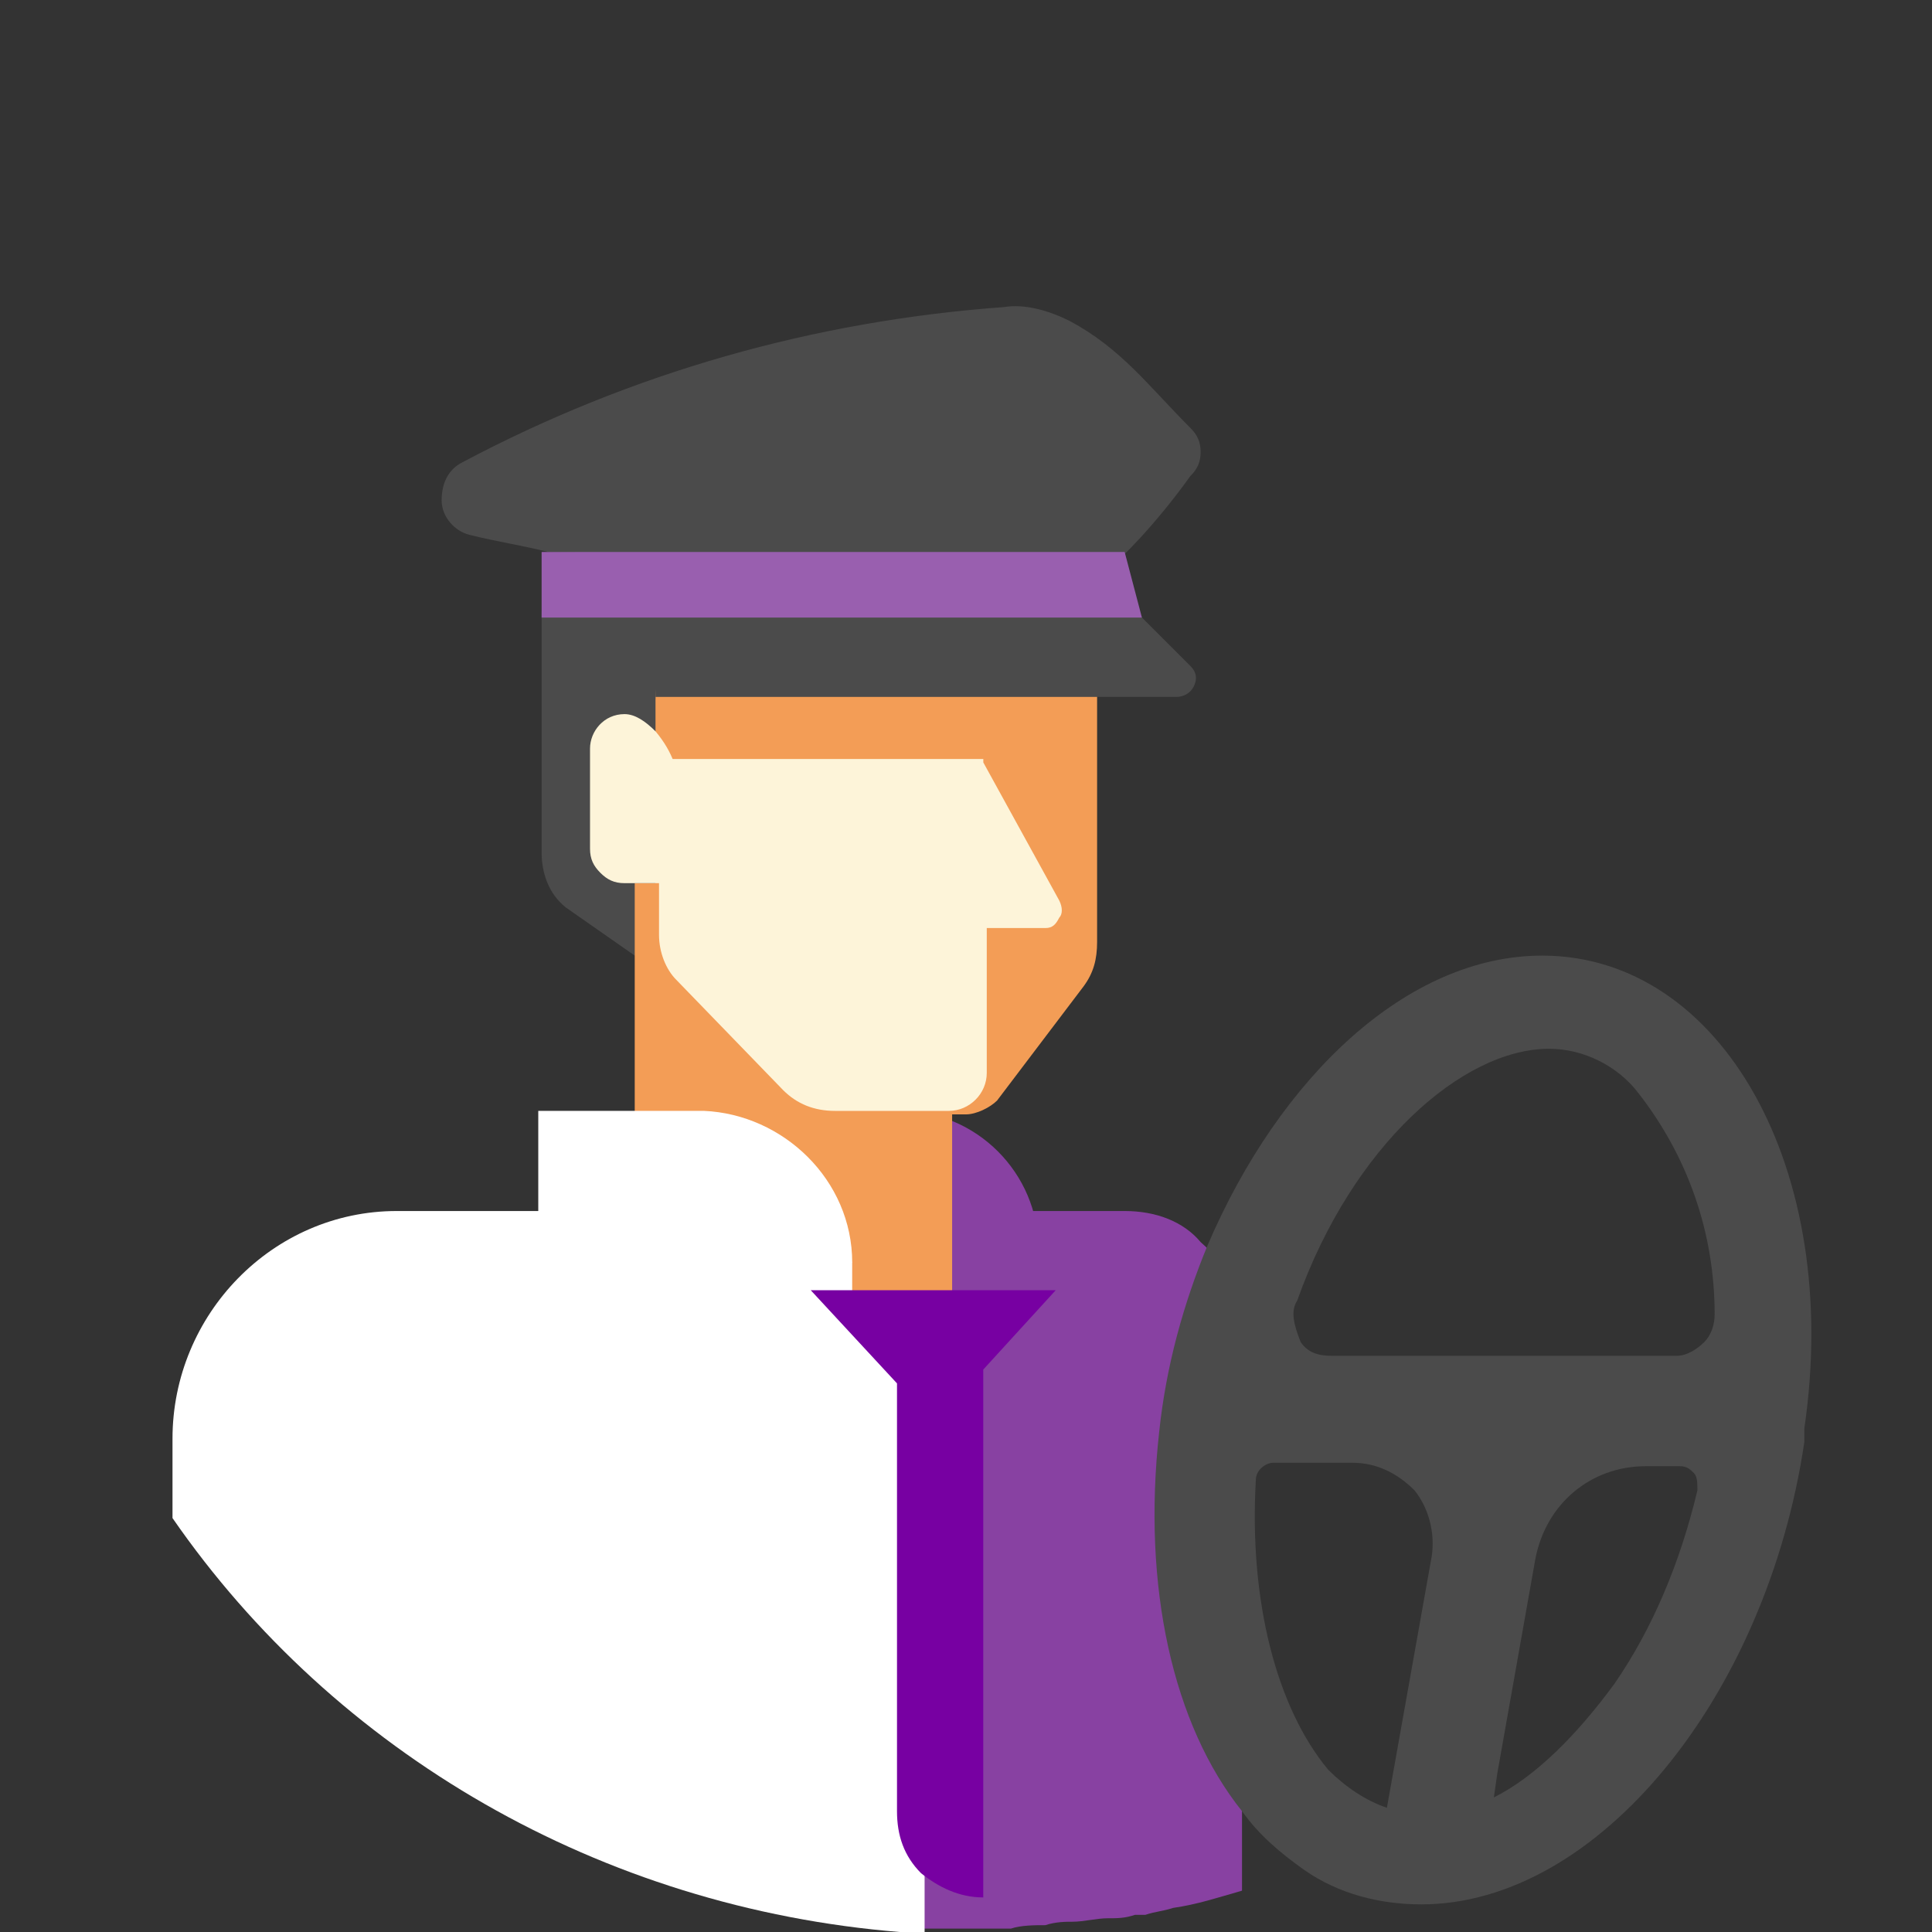 <svg width="56" height="56" viewBox="0 0 56 56" fill="none" xmlns="http://www.w3.org/2000/svg">
<rect x="0" y="0" width="56" height="56" fill="#333333" stroke="none"/>
<g clip-path="url(#clip0_487_4900)">
<path fill-rule="evenodd" clip-rule="evenodd" d="M26.1 40.299H21V32.199H26.1C28.3 32.199 30.1 33.999 30.1 36.199C30.1 38.499 28.3 40.299 26.1 40.299Z" fill="#8841A2"/>
<path fill-rule="evenodd" clip-rule="evenodd" d="M36 38.402V54.802C35.3 55.002 34.7 55.202 34 55.302C33.7 55.402 33.5 55.402 33.2 55.502C33.1 55.502 33 55.502 32.9 55.502C32.6 55.602 32.4 55.602 32.1 55.602C31.8 55.602 31.4 55.702 31.1 55.702C30.9 55.702 30.6 55.702 30.3 55.802C30 55.802 29.6 55.802 29.3 55.902C28.9 55.902 28.4 55.902 28 55.902C27.6 55.902 27.2 55.902 26.7 55.902C26.5 55.902 26.3 55.902 26 55.902V36.402C26 36.102 26.1 35.702 26.3 35.502C26.5 35.302 26.9 35.102 27.2 35.102H32.6C33.5 35.102 34.3 35.402 34.8 36.002C35.6 36.702 36 37.502 36 38.402Z" fill="#8841A2"/>
<path fill-rule="evenodd" clip-rule="evenodd" d="M24.799 16.102H18.099C17.499 16.102 16.899 16.302 16.399 16.802C15.999 17.202 15.699 17.202 15.699 17.802V24.702C15.699 25.302 15.899 25.902 16.399 26.302L24.699 32.102L24.799 16.102Z" fill="#4B4B4B"/>
<path d="M27.598 25.602H18.398V38.602H27.598V25.602Z" fill="#F39D56"/>
<path fill-rule="evenodd" clip-rule="evenodd" d="M26.8 36.402V38.602V40.202V54.202V56.002C26.6 56.002 26.4 56.002 26.1 56.002C17.4 55.302 9.7 50.802 5 44.002V41.702C5 38.102 7.9 35.102 11.5 35.102H25.5C25.9 35.102 26.2 35.202 26.4 35.502C26.6 35.802 26.8 36.102 26.8 36.402Z" fill="white"/>
<path fill-rule="evenodd" clip-rule="evenodd" d="M21.301 25.901V30.101L24.701 36.601V38.601L27.501 40.801V25.301L21.301 25.901Z" fill="#F39D56"/>
<path fill-rule="evenodd" clip-rule="evenodd" d="M19 20.301V27.201C19 27.701 19.2 28.101 19.5 28.501L22.6 31.701C23 32.101 23.5 32.301 24.1 32.301H28C28.3 32.301 28.7 32.101 28.9 31.901L31.4 28.601C31.7 28.201 31.8 27.801 31.8 27.301V16.801H22.5C21.6 16.801 20.7 17.201 20 17.801C19.4 18.501 19 19.401 19 20.301Z" fill="#F39D56"/>
<path fill-rule="evenodd" clip-rule="evenodd" d="M28.502 22.1L30.702 26.1C30.802 26.3 30.802 26.5 30.702 26.6C30.602 26.8 30.502 26.9 30.302 26.9H28.602V31.1C28.602 31.7 28.102 32.2 27.502 32.2H24.202C23.602 32.2 23.102 32 22.702 31.6L19.602 28.4C19.302 28.1 19.102 27.6 19.102 27.1V22H28.502V22.1Z" fill="#FDF4D9"/>
<path fill-rule="evenodd" clip-rule="evenodd" d="M19.702 25.599H18.102C17.802 25.599 17.602 25.499 17.402 25.299C17.202 25.099 17.102 24.899 17.102 24.599V21.699C17.102 21.199 17.502 20.699 18.102 20.699C18.402 20.699 18.702 20.899 19.002 21.199C19.502 21.799 19.702 22.399 19.702 23.099V25.599Z" fill="#FDF4D9"/>
<path fill-rule="evenodd" clip-rule="evenodd" d="M34.1 20.2H19V17H32.2L34.5 19.3C34.7 19.5 34.7 19.7 34.6 19.9C34.5 20.1 34.3 20.2 34.1 20.2Z" fill="#4B4B4B"/>
<path fill-rule="evenodd" clip-rule="evenodd" d="M29.101 8.901C29.701 8.801 30.401 9.001 31.001 9.301C32.501 10.101 33.301 11.201 34.501 12.401C34.701 12.601 34.801 12.801 34.801 13.101C34.801 13.401 34.701 13.601 34.501 13.801C33.501 15.201 32.401 16.301 32.301 16.301L15.901 16.001C15.101 15.801 14.401 15.701 13.601 15.501C13.201 15.401 12.801 15.001 12.801 14.501C12.801 14.001 13.001 13.601 13.401 13.401C18.301 10.801 23.601 9.301 29.101 8.901Z" fill="#4B4B4B"/>
<path fill-rule="evenodd" clip-rule="evenodd" d="M15.699 16H32.599L33.099 17.9H15.699V16Z" fill="#995FAF"/>
<path fill-rule="evenodd" clip-rule="evenodd" d="M24.702 36.599H15.602V32.199H20.402C22.702 32.299 24.702 34.199 24.702 36.599Z" fill="white"/>
<path fill-rule="evenodd" clip-rule="evenodd" d="M28.5 39.698V54.998C27.8 54.998 27.2 54.698 26.7 54.298C26.2 53.798 26 53.198 26 52.498V40.098L23.5 37.398H25.8H30.6L28.5 39.698Z" fill="#7700A2"/>
<path d="M44.7 27.699C40.8 27.699 37.1 31.199 35.001 36.099C34.3 37.799 33.8 39.599 33.6 41.499C33.1 45.999 34.001 49.999 36.001 52.499C36.501 53.199 37.1 53.699 37.8 54.199C38.8 54.899 40.001 55.199 41.2 55.199C46.3 55.199 51.2 49.199 52.3 41.799C52.3 41.699 52.3 41.599 52.3 41.399C53.401 33.899 49.901 27.699 44.7 27.699ZM37.6 37.699C39.2 33.199 42.401 30.399 44.901 30.399C45.901 30.399 46.901 30.899 47.501 31.699C48.901 33.499 49.7 35.699 49.7 38.099C49.7 38.399 49.6 38.699 49.401 38.899C49.2 39.099 48.901 39.299 48.6 39.299H38.6C38.2 39.299 37.901 39.199 37.7 38.899C37.501 38.399 37.401 37.999 37.6 37.699ZM36.401 42.899C36.401 42.599 36.7 42.399 36.901 42.399H39.2C39.901 42.399 40.501 42.699 41.001 43.199C41.401 43.699 41.6 44.399 41.501 45.099L40.2 52.399C39.6 52.199 39.001 51.799 38.501 51.299C37.001 49.499 36.2 46.399 36.401 42.899ZM46.8 48.799C45.7 50.299 44.501 51.499 43.3 52.099L43.401 51.399L44.501 45.199C44.8 43.599 46.1 42.499 47.7 42.499H48.7C48.901 42.499 49.001 42.599 49.1 42.699C49.2 42.799 49.2 42.999 49.2 43.199C48.7 45.299 47.901 47.199 46.8 48.799C46.8 48.699 46.8 48.699 46.8 48.799Z" fill="#4B4B4B"/>
</g>
<defs>
<clipPath id="clip0_487_4900">
<rect width="56" height="56" fill="white"/>
</clipPath>
</defs>
</svg>
